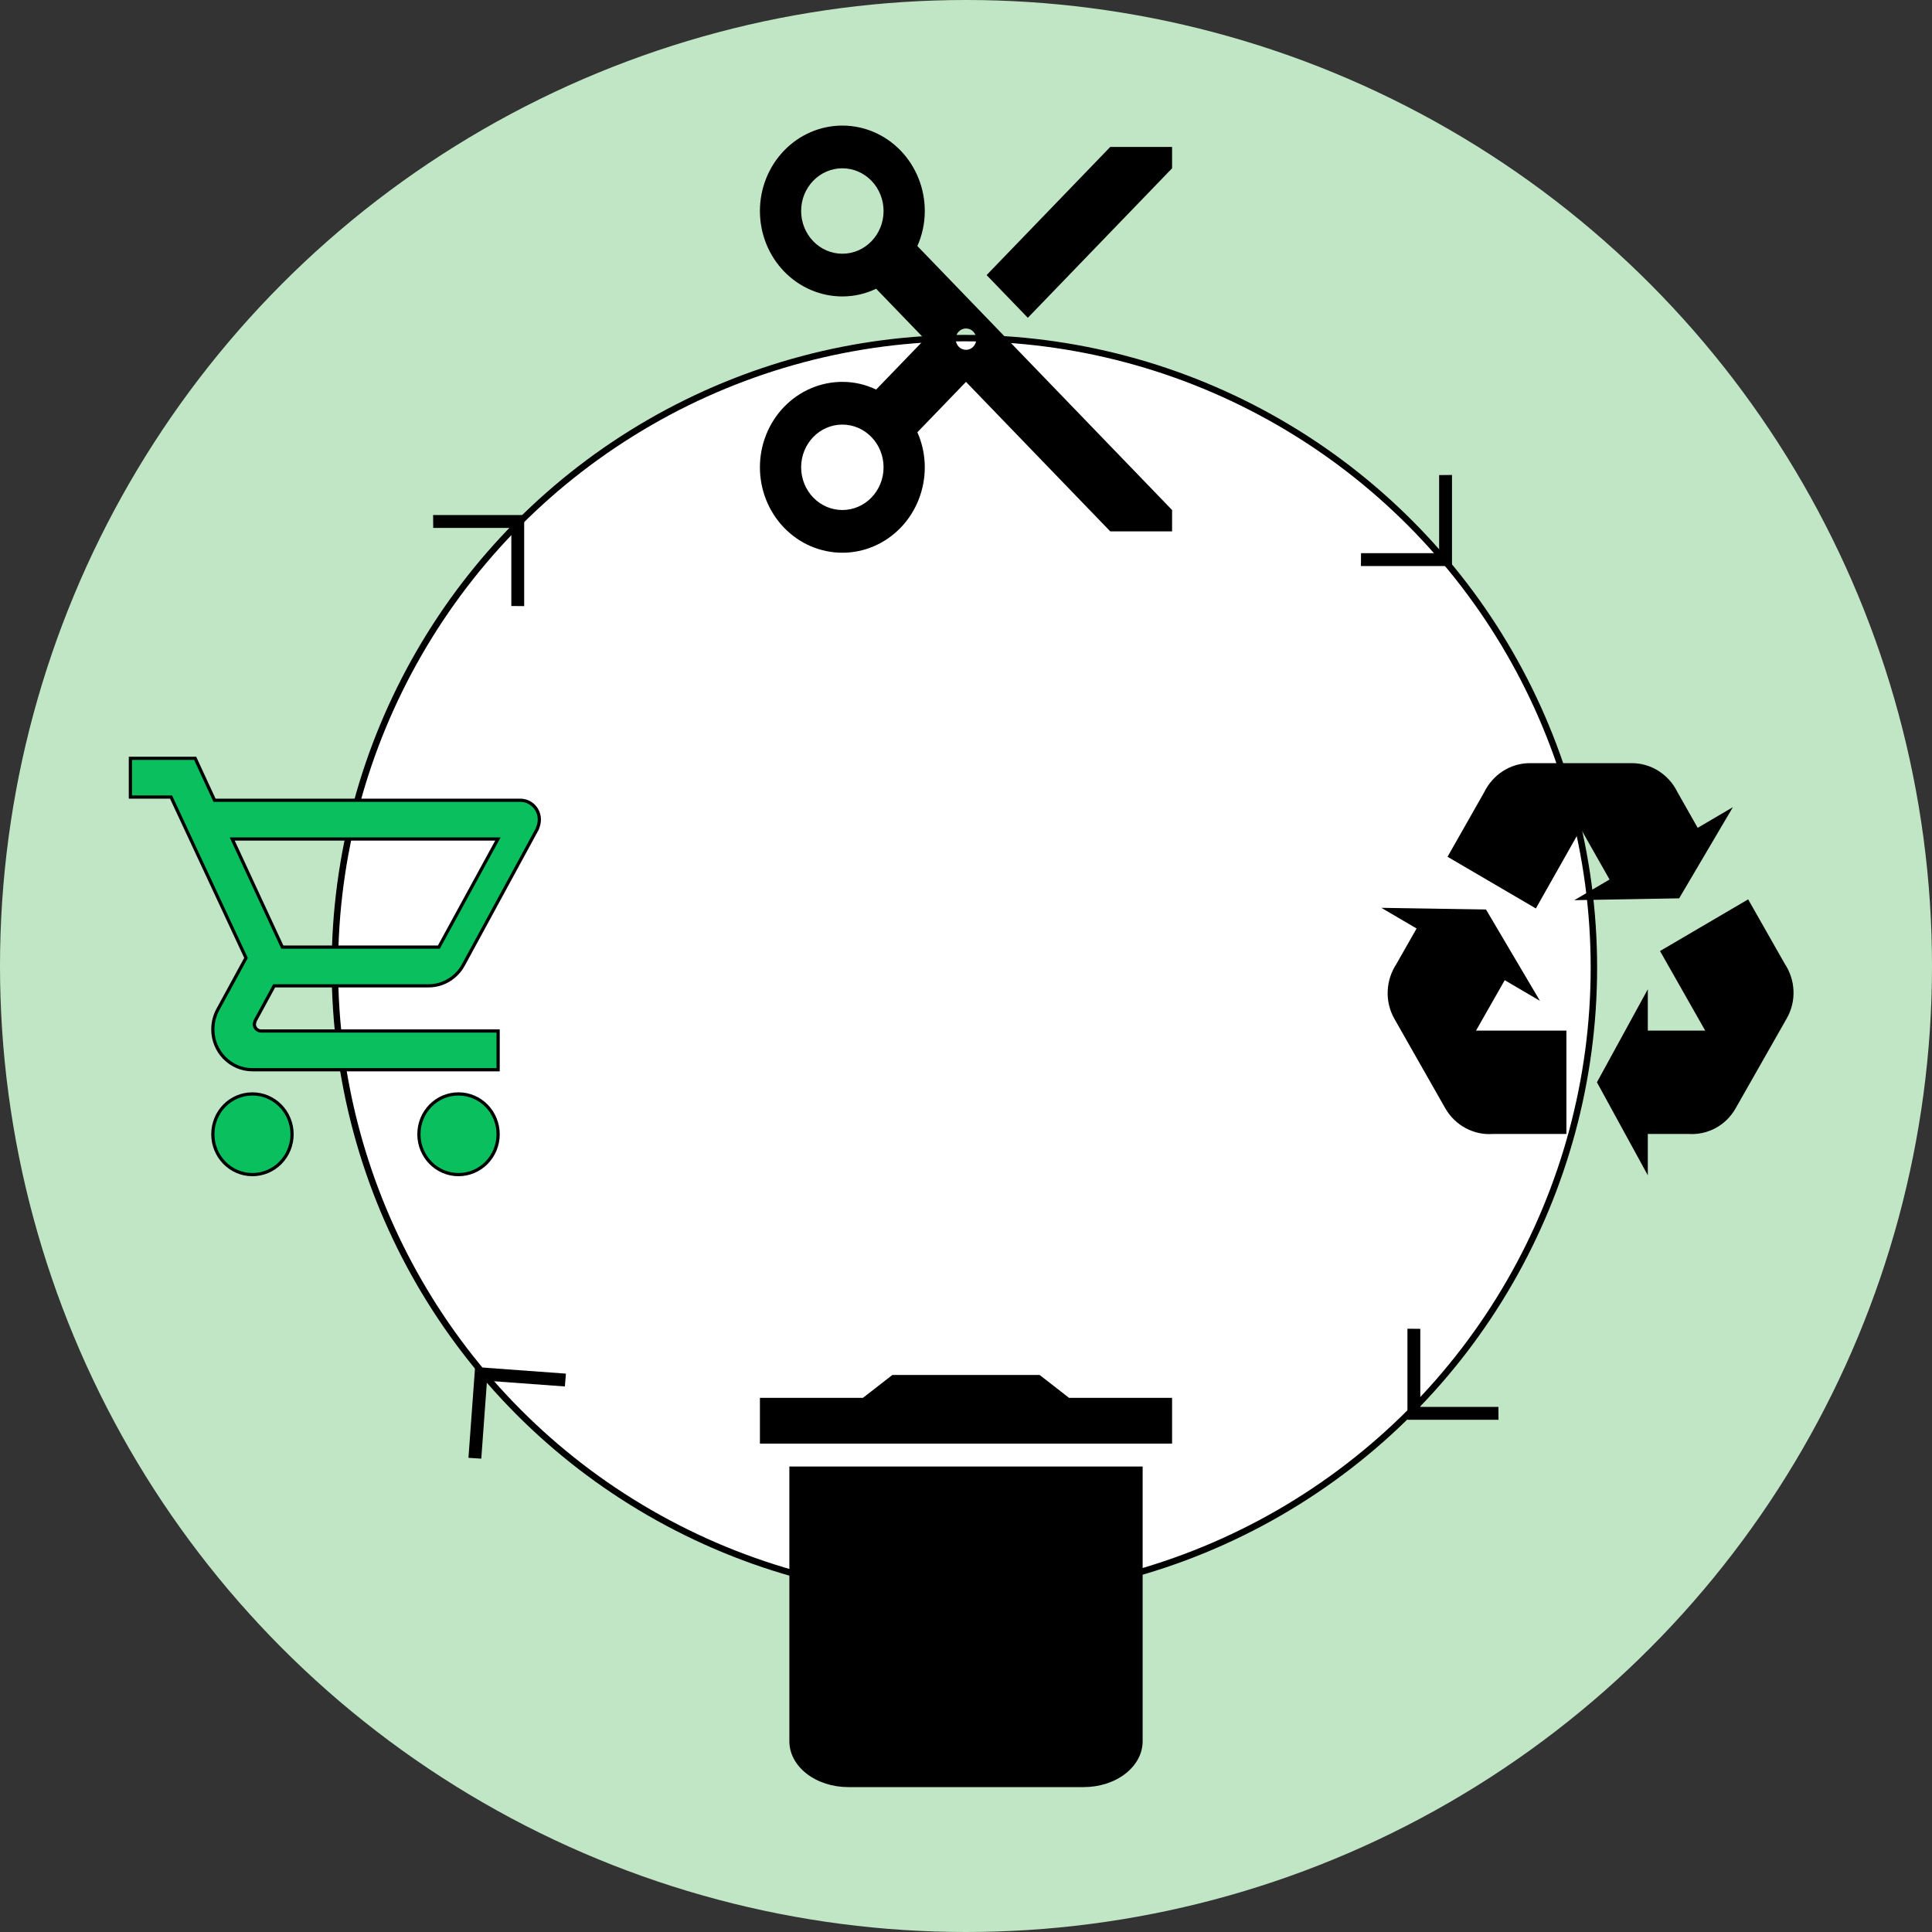<svg viewBox="0 0 600 600" fill="none" xmlns="http://www.w3.org/2000/svg">
<rect x="0" y="0" width="600" height="600" fill="#333333" stroke="none"/>
<g clip-path="url(#clip0_412_1361)">
<circle cx="300" cy="300" r="300" fill="#C1E6C5"/>
<circle cx="299.5" cy="300.5" r="195.5" fill="white" stroke="black" stroke-width="2"/>
<path d="M554.852 316.342L539.049 344.137C535.952 349.658 530.2 352.547 524.384 352.161H511.742V365L495.94 336.113L511.742 307.227V320.065H529.568L515.535 295.351L542.905 279.303L554.283 299.331C557.57 304.274 558.012 310.886 554.852 316.342ZM475.144 237H506.749C512.943 237 518.316 240.659 520.908 245.923L527.229 257.092L538.164 250.673L521.477 278.982L488.923 279.56L499.859 273.14L490.946 257.413L476.977 282.127L449.543 266.079L460.921 246.051C463.513 240.723 468.886 237 475.144 237ZM448.848 344.202L433.045 316.406C429.948 310.95 430.391 304.402 433.614 299.459L439.935 288.354L429 281.935L461.49 282.448L478.241 310.821L467.305 304.402L458.393 320.065H486.458V352.161H463.702C457.824 352.611 452.009 349.658 448.848 344.202Z" fill="black"/>
<path d="M364 434.111H332L322.857 427H277.143L268 434.111H236V448.333H364M245.143 540.778C245.143 544.55 247.069 548.167 250.499 550.834C253.928 553.502 258.579 555 263.429 555H336.571C341.421 555 346.072 553.502 349.501 550.834C352.931 548.167 354.857 544.55 354.857 540.778V455.444H245.143V540.778Z" fill="black"/>
<path d="M344.8 45.633L306.4 85.429L319.2 98.695L364 52.266V45.633M300 108.644C299.151 108.644 298.337 108.294 297.737 107.672C297.137 107.05 296.8 106.207 296.8 105.327C296.8 104.448 297.137 103.604 297.737 102.982C298.337 102.36 299.151 102.011 300 102.011C300.849 102.011 301.663 102.36 302.263 102.982C302.863 103.604 303.2 104.448 303.2 105.327C303.2 106.207 302.863 107.05 302.263 107.672C301.663 108.294 300.849 108.644 300 108.644ZM261.6 158.389C258.205 158.389 254.949 156.991 252.549 154.504C250.149 152.016 248.8 148.642 248.8 145.124C248.8 137.761 254.56 131.858 261.6 131.858C264.995 131.858 268.251 133.256 270.651 135.744C273.051 138.231 274.4 141.605 274.4 145.124C274.4 152.486 268.64 158.389 261.6 158.389ZM261.6 78.796C258.205 78.796 254.949 77.399 252.549 74.911C250.149 72.423 248.8 69.049 248.8 65.531C248.8 58.169 254.56 52.266 261.6 52.266C264.995 52.266 268.251 53.663 270.651 56.151C273.051 58.639 274.4 62.013 274.4 65.531C274.4 72.893 268.64 78.796 261.6 78.796ZM284.896 76.409C286.368 73.092 287.2 69.444 287.2 65.531C287.2 58.495 284.503 51.746 279.702 46.771C274.901 41.795 268.39 39 261.6 39C254.81 39 248.299 41.795 243.498 46.771C238.697 51.746 236 58.495 236 65.531C236 72.567 238.697 79.316 243.498 84.291C248.299 89.267 254.81 92.062 261.6 92.062C265.376 92.062 268.896 91.2 272.096 89.674L287.2 105.327L272.096 120.981C268.896 119.455 265.376 118.593 261.6 118.593C254.81 118.593 248.299 121.388 243.498 126.363C238.697 131.339 236 138.087 236 145.124C236 152.16 238.697 158.908 243.498 163.884C248.299 168.859 254.81 171.655 261.6 171.655C268.39 171.655 274.901 168.859 279.702 163.884C284.503 158.908 287.2 152.16 287.2 145.124C287.2 141.21 286.368 137.562 284.896 134.246L300 118.593L344.8 165.022H364V158.389L284.896 76.409Z" fill="black"/>
<path d="M66.49 248.238L66.624 248.529H66.944H161.6C163.162 248.529 164.662 249.16 165.769 250.287C166.876 251.414 167.5 252.945 167.5 254.543C167.5 255.55 167.21 256.58 166.782 257.582L143.881 299.707C141.788 303.531 137.726 306.157 133.12 306.157H85.44H85.142L85.001 306.419L79.24 317.037L79.21 317.094L79.194 317.156L79.002 317.938L78.988 317.997V318.057C78.988 318.619 79.207 319.159 79.6 319.559C79.993 319.959 80.528 320.186 81.088 320.186H154.7V332.214H78.4C71.582 332.214 66.1 326.585 66.1 319.686C66.1 317.491 66.654 315.422 67.577 313.668C67.577 313.667 67.578 313.666 67.579 313.665L76.279 297.711L76.4 297.49L76.293 297.261L53.253 247.817L53.119 247.529H52.8H40.5V235.5H60.608L66.49 248.238ZM136 294.129H136.297L136.439 293.868L154.231 261.297L154.635 260.557H153.792H72.896H72.113L72.442 261.267L87.546 293.839L87.681 294.129H88H136ZM142.4 339.729C145.659 339.729 148.787 341.046 151.094 343.395C153.402 345.744 154.7 348.932 154.7 352.257C154.7 355.583 153.402 358.77 151.094 361.119C148.787 363.468 145.659 364.786 142.4 364.786C135.582 364.786 130.1 359.157 130.1 352.257C130.1 345.294 135.58 339.729 142.4 339.729ZM78.4 339.729C81.659 339.729 84.787 341.046 87.094 343.395C89.402 345.744 90.7 348.932 90.7 352.257C90.7 355.583 89.402 358.77 87.094 361.119C84.787 363.468 81.659 364.786 78.4 364.786C71.582 364.786 66.1 359.157 66.1 352.257C66.1 345.294 71.58 339.729 78.4 339.729Z" fill="#0AC05E" stroke="black"/>
<g clip-path="url(#clip1_412_1361)">
<path d="M162.79 188.235L158.795 188.2L158.795 163.946L134.541 163.946L134.506 159.951L162.79 159.951L162.79 188.235Z" fill="black"/>
</g>
<g clip-path="url(#clip2_412_1361)">
<path d="M422.647 175.79L422.682 171.795L446.936 171.795L446.936 147.541L450.931 147.506L450.931 175.79L422.647 175.79Z" fill="black"/>
</g>
<g clip-path="url(#clip3_412_1361)">
<path d="M437.092 412.647L441.087 412.683L441.087 436.936L465.341 436.936L465.376 440.931L437.092 440.931L437.092 412.647Z" fill="black"/>
</g>
<g clip-path="url(#clip4_412_1361)">
<path d="M175.754 426.594L175.427 430.576L151.238 428.806L149.468 452.995L145.481 452.739L147.545 424.53L175.754 426.594Z" fill="black"/>
</g>
</g>
<defs>
<clipPath id="clip0_412_1361">
<rect width="600" height="600" fill="white"/>
</clipPath>
<clipPath id="clip1_412_1361">
<rect width="48" height="48" fill="white" transform="translate(121 167.941) rotate(-45)"/>
</clipPath>
<clipPath id="clip2_412_1361">
<rect width="48" height="48" fill="white" transform="translate(442.941 134) rotate(45)"/>
</clipPath>
<clipPath id="clip3_412_1361">
<rect width="48" height="48" fill="white" transform="translate(478.882 432.941) rotate(135)"/>
</clipPath>
<clipPath id="clip4_412_1361">
<rect width="48" height="48" fill="white" transform="translate(152.465 466.792) rotate(-130.816)"/>
</clipPath>
</defs>
</svg>
